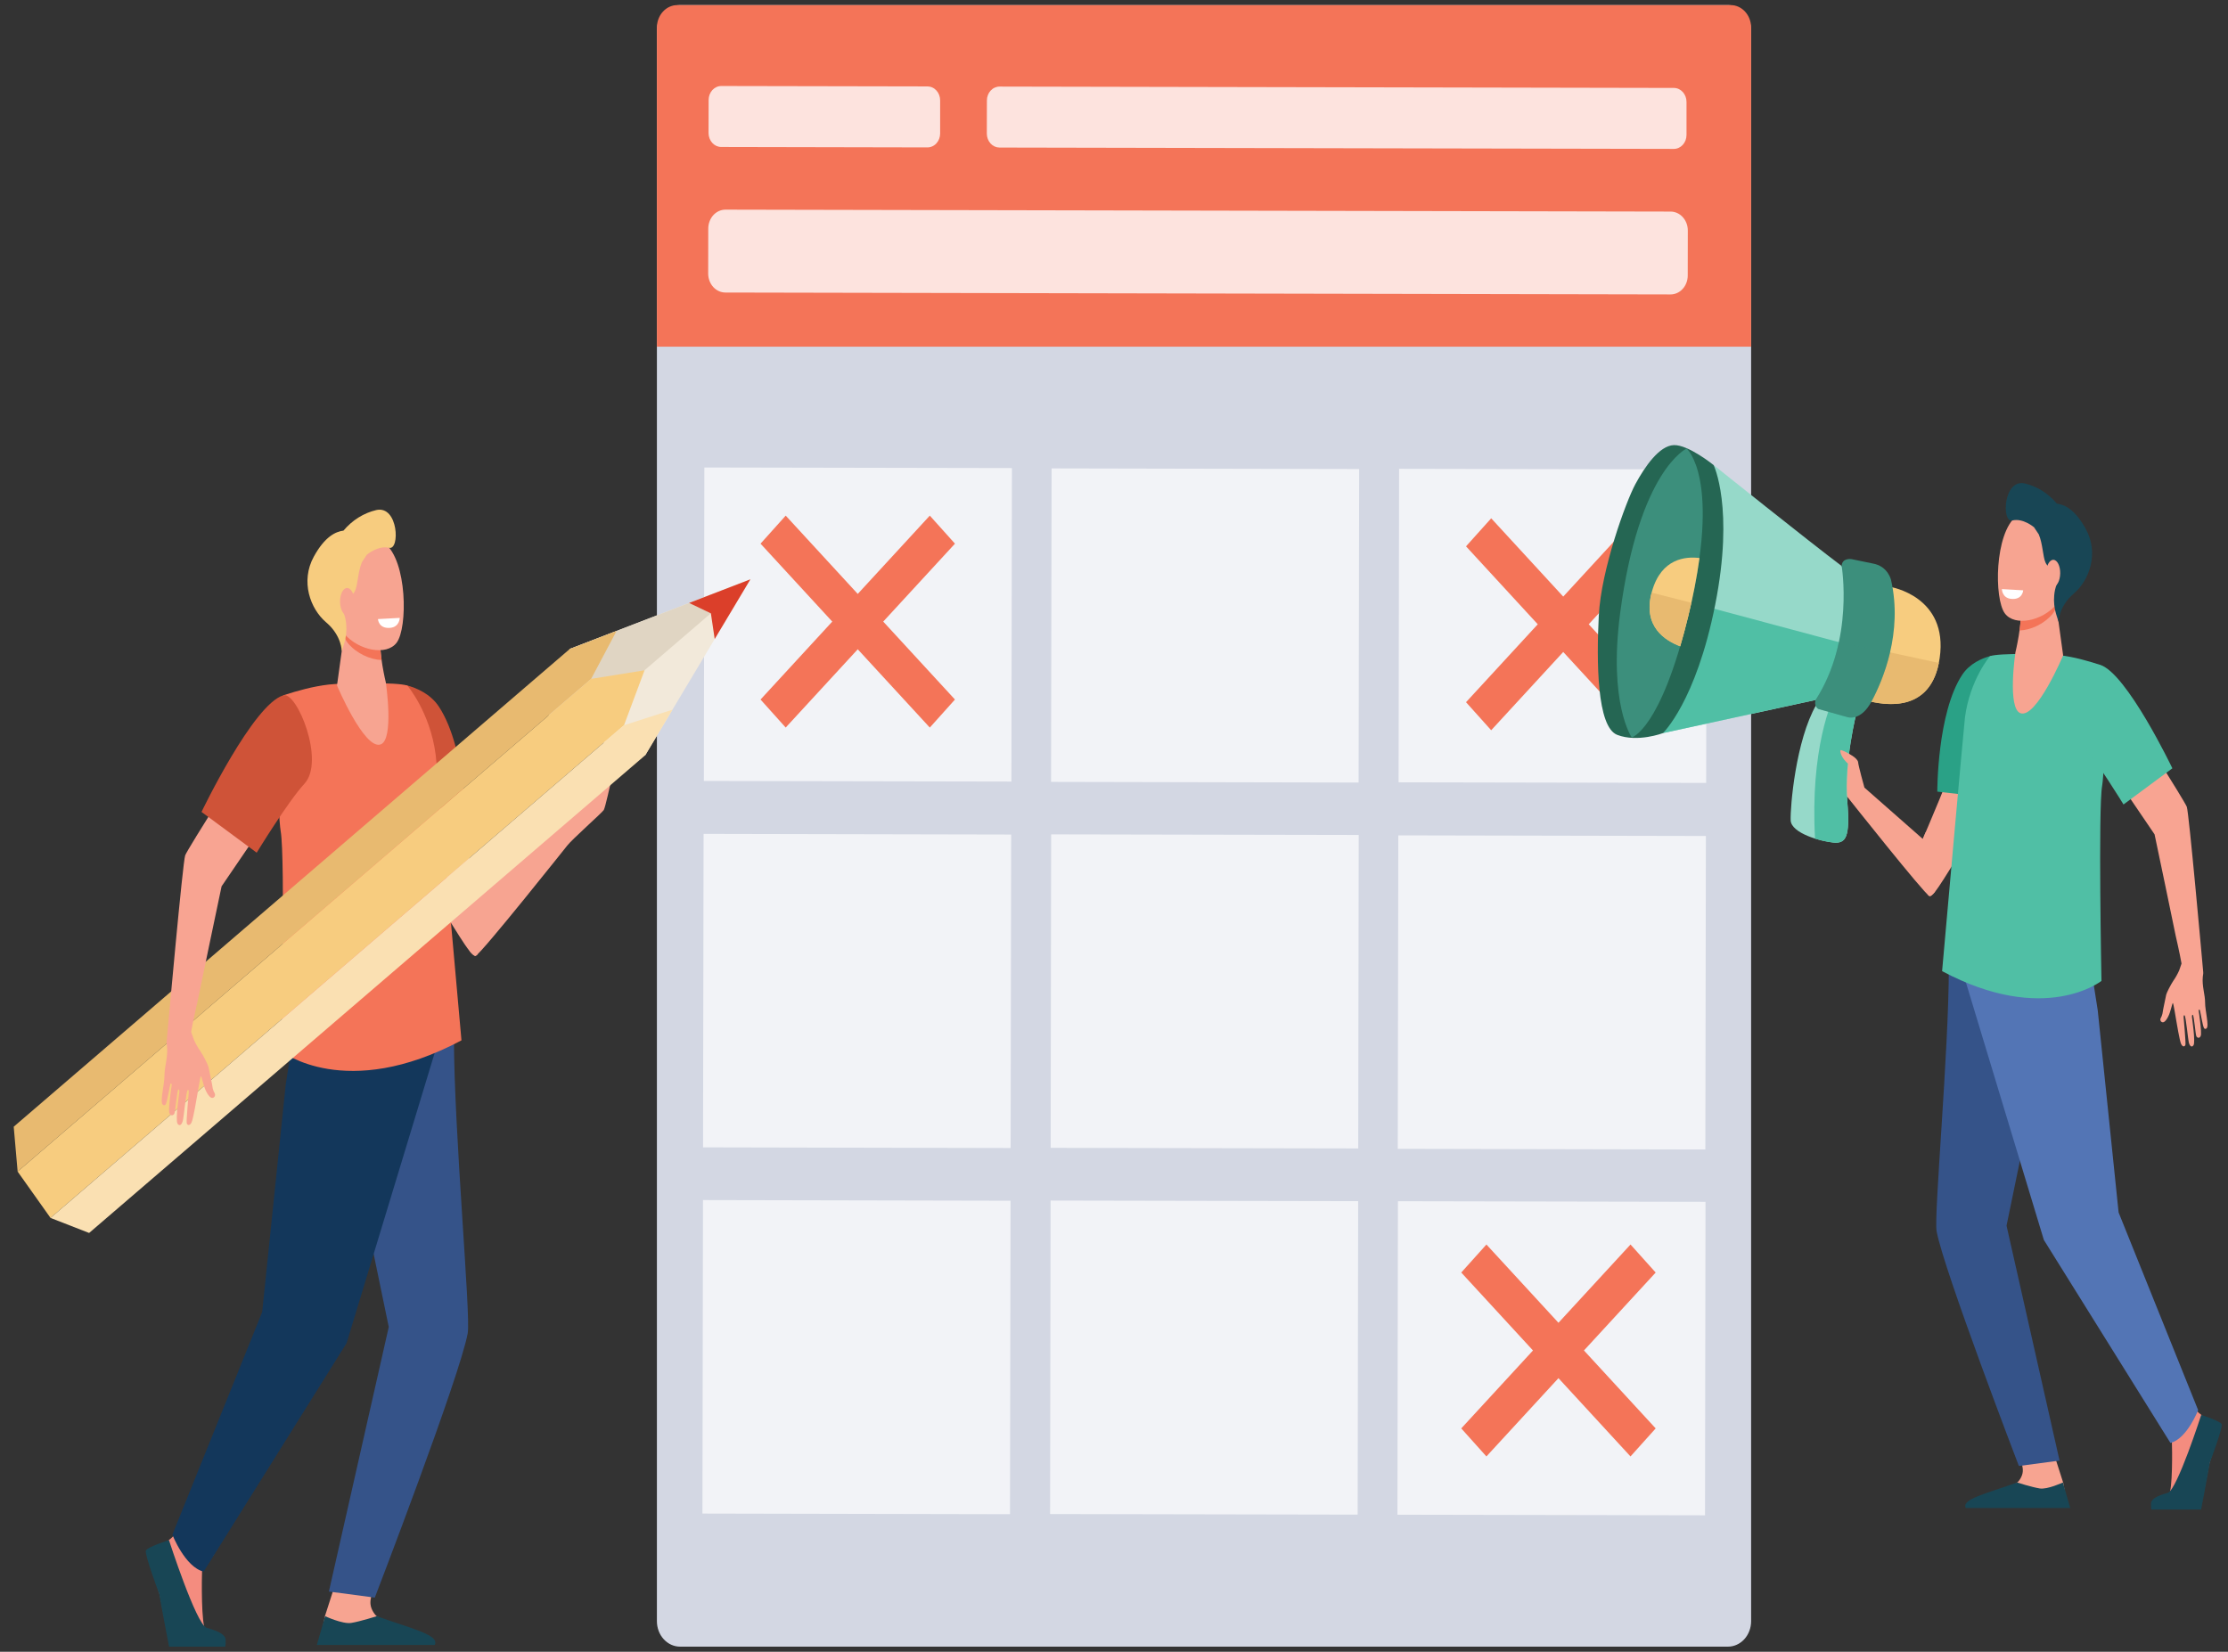 <svg width="147" height="109" viewBox="0 0 147 109" fill="none" xmlns="http://www.w3.org/2000/svg">
<rect x="0" y="0" width="147" height="109" fill="#333333" stroke="none"/>
<path d="M21.969 79.668C21.726 79.81 20.875 80.068 20.448 80.768C19.963 81.388 19.902 82.458 19.934 82.436C19.979 82.482 19.328 81.407 19.356 80.258C19.295 79.109 19.915 77.886 20.462 77.659C21.473 77.029 22.767 77.591 22.874 78.209C22.996 78.832 22.477 79.32 21.969 79.668Z" fill="#3C8F7C"/>
<path d="M11.311 72.839C11.425 72.736 11.713 72.354 12.122 72.209C12.506 72.03 13.011 72.088 12.995 72.101C13.007 72.127 12.643 71.731 12.102 71.65C11.584 71.528 10.895 71.722 10.681 71.96C10.188 72.387 10.192 73.045 10.457 73.145C10.722 73.246 11.049 73.052 11.311 72.839Z" fill="#3C8F7C"/>
<path d="M12.405 70.164C12.399 70.327 12.301 70.811 12.445 71.256C12.552 71.701 12.901 72.109 12.901 72.083C12.926 72.078 12.418 72 12.032 71.58C11.627 71.203 11.346 70.484 11.389 70.151C11.397 69.461 11.872 69.066 12.106 69.231C12.341 69.396 12.397 69.808 12.405 70.164Z" fill="#3C8F7C"/>
<path d="M44.87 0.336H114.008C114.414 0.336 114.802 0.513 115.089 0.829C115.376 1.144 115.537 1.572 115.537 2.018V106.98C115.537 107.426 115.375 107.854 115.089 108.169C114.802 108.484 114.413 108.662 114.008 108.662H44.869C44.464 108.662 44.075 108.484 43.789 108.169C43.502 107.854 43.341 107.426 43.341 106.98V2.018C43.341 1.572 43.502 1.144 43.789 0.828C44.076 0.513 44.465 0.336 44.87 0.336Z" fill="#D3D7E3"/>
<path d="M44.691 0.336H114.186C114.544 0.336 114.888 0.492 115.141 0.771C115.394 1.05 115.537 1.428 115.537 1.822V22.877H43.341V1.822C43.341 1.428 43.483 1.05 43.736 0.771C43.989 0.492 44.333 0.336 44.691 0.336Z" fill="#F47458"/>
<path opacity="0.71" d="M66.765 30.888L46.473 30.849L46.44 51.535L66.732 51.574L66.765 30.888Z" fill="white"/>
<path opacity="0.71" d="M89.675 30.952L69.383 30.91L69.347 51.596L89.639 51.639L89.675 30.952Z" fill="white"/>
<path opacity="0.71" d="M112.603 30.977L92.31 30.938L92.277 51.624L112.57 51.663L112.603 30.977Z" fill="white"/>
<path opacity="0.71" d="M66.715 55.071L46.422 55.028L46.386 75.714L66.679 75.757L66.715 55.071Z" fill="white"/>
<path opacity="0.71" d="M89.646 55.099L69.353 55.06L69.321 75.746L89.614 75.785L89.646 55.099Z" fill="white"/>
<path opacity="0.71" d="M112.552 55.167L92.259 55.125L92.223 75.811L112.516 75.854L112.552 55.167Z" fill="white"/>
<path opacity="0.71" d="M66.674 79.236L46.382 79.193L46.346 99.879L66.638 99.922L66.674 79.236Z" fill="white"/>
<path opacity="0.71" d="M89.609 79.264L69.316 79.225L69.284 99.911L89.576 99.95L89.609 79.264Z" fill="white"/>
<path opacity="0.71" d="M112.527 79.308L92.234 79.269L92.201 99.955L112.494 99.994L112.527 79.308Z" fill="white"/>
<path d="M63.007 35.876L61.347 34.026L56.593 39.192L51.84 34.026L50.179 35.876L54.911 41.019L50.179 46.162L51.839 48.011L56.593 42.846L61.347 48.012L63.007 46.162L58.274 41.019L63.007 35.876Z" fill="#F47458"/>
<path d="M109.554 36.054L107.894 34.203L103.14 39.369L98.387 34.203L96.726 36.053L101.459 41.196L96.726 46.338L98.386 48.189L103.14 43.023L107.893 48.189L109.554 46.338L104.822 41.196L109.554 36.054Z" fill="#F47458"/>
<path d="M109.239 83.975L107.579 82.125L102.825 87.29L98.072 82.125L96.411 83.974L101.144 89.117L96.411 94.26L98.071 96.11L102.825 90.944L107.578 96.11L109.239 94.26L104.507 89.117L109.239 83.975Z" fill="#F47458"/>
<path opacity="0.8" d="M61.186 9.727L47.585 9.699C47.475 9.699 47.367 9.675 47.265 9.629C47.164 9.582 47.072 9.515 46.994 9.429C46.916 9.344 46.855 9.242 46.813 9.131C46.771 9.019 46.749 8.899 46.749 8.779L46.754 6.593C46.754 6.472 46.776 6.352 46.819 6.241C46.861 6.129 46.923 6.028 47.001 5.942C47.079 5.857 47.172 5.79 47.274 5.744C47.376 5.698 47.485 5.675 47.595 5.676L61.196 5.703C61.306 5.704 61.414 5.727 61.515 5.774C61.617 5.82 61.709 5.888 61.786 5.974C61.863 6.059 61.925 6.161 61.966 6.272C62.008 6.384 62.029 6.504 62.029 6.624V8.81C62.029 8.931 62.007 9.051 61.964 9.163C61.922 9.275 61.86 9.376 61.781 9.461C61.703 9.547 61.61 9.614 61.508 9.659C61.406 9.705 61.296 9.728 61.186 9.727Z" fill="white"/>
<path opacity="0.8" d="M110.435 9.826L65.944 9.737C65.834 9.736 65.725 9.712 65.624 9.666C65.523 9.62 65.431 9.552 65.353 9.466C65.276 9.381 65.214 9.279 65.173 9.168C65.131 9.056 65.109 8.936 65.109 8.816L65.114 6.63C65.114 6.51 65.135 6.39 65.178 6.279C65.22 6.167 65.281 6.066 65.359 5.981C65.437 5.896 65.529 5.828 65.63 5.783C65.732 5.737 65.84 5.713 65.95 5.713L110.442 5.803C110.663 5.804 110.874 5.902 111.03 6.074C111.186 6.247 111.273 6.48 111.273 6.723V8.909C111.273 9.03 111.251 9.149 111.209 9.261C111.167 9.372 111.105 9.473 111.027 9.558C110.949 9.644 110.857 9.711 110.755 9.757C110.654 9.803 110.545 9.826 110.435 9.826Z" fill="white"/>
<path opacity="0.8" d="M110.218 19.43L47.859 19.304C47.71 19.304 47.562 19.271 47.424 19.208C47.287 19.145 47.161 19.053 47.056 18.937C46.951 18.82 46.868 18.682 46.811 18.531C46.754 18.379 46.725 18.216 46.725 18.052L46.73 15.081C46.731 14.917 46.76 14.754 46.818 14.603C46.875 14.451 46.959 14.314 47.064 14.198C47.17 14.082 47.295 13.99 47.433 13.928C47.571 13.865 47.719 13.833 47.868 13.834L110.225 13.962C110.374 13.962 110.522 13.995 110.66 14.058C110.798 14.121 110.923 14.213 111.028 14.33C111.133 14.446 111.217 14.584 111.274 14.736C111.331 14.887 111.36 15.05 111.359 15.214L111.354 18.185C111.353 18.516 111.233 18.833 111.02 19.066C110.807 19.3 110.518 19.431 110.218 19.43Z" fill="white"/>
<path d="M25.465 50.57C25.923 50.16 29.463 51.87 29.419 52.465C29.375 53.061 31.887 58.831 31.887 58.831L36.234 55.016C36.273 54.878 36.685 53.394 36.705 53.129C36.726 52.851 37.461 52.363 37.802 52.431C38.143 52.5 37.51 52.974 37.468 53.06C37.356 53.293 37.792 53.384 37.792 53.384C37.792 53.384 39.049 52.625 39.075 52.179C39.101 51.734 39.361 50.798 39.633 50.993C39.774 51.094 39.774 51.758 39.728 52.072C39.809 51.715 39.923 51.312 40.034 51.272C40.237 51.199 40.338 51.483 40.302 51.623C40.265 51.762 39.937 53.279 39.837 53.451C39.737 53.622 37.711 55.416 37.419 55.807C37.419 55.807 31.796 62.88 31.395 63.066C31.043 63.228 29.791 60.79 28.608 59.172C27.424 57.554 24.035 51.85 25.465 50.57Z" fill="#F7A491"/>
<path d="M14.121 102.587C14.121 102.587 13.346 103.416 13.33 103.721C13.315 104.026 13.26 107.287 13.577 107.592C13.894 107.898 14.819 108.112 14.521 108.455C14.296 108.714 12.564 108.658 11.416 108.589C11.081 108.569 10.66 105.626 10.528 105.194C10.335 104.566 9.866 103.151 10.042 102.713C10.127 102.5 10.535 102.062 11.111 101.653C11.716 101.222 12.296 100.264 12.296 100.264L14.121 102.587Z" fill="#F48C7F"/>
<path d="M22.123 104.518C22.123 104.518 21.431 106.668 21.43 106.674C21.379 107.015 21.177 107.856 21.177 108.166C21.177 109.328 25.943 107.178 24.875 106.663C24.779 106.616 24.475 106.243 24.443 105.847C24.394 105.238 24.845 104.473 24.845 104.473L22.123 104.518Z" fill="#F7A491"/>
<path d="M29.602 64.488C29.602 64.488 29.949 68.342 29.949 68.4C29.949 74.634 31.073 86.811 30.859 87.983C30.338 90.842 24.73 105.425 24.73 105.425L21.7 105.026L25.65 87.566L24.196 80.538L22.14 66.646L29.602 64.488Z" fill="#355389"/>
<path d="M19.428 67.897L18.854 71.549L17.298 86.582L11.373 101.274C11.373 101.274 12.207 103.412 13.436 103.712L22.869 88.628L28.727 69.325L28.521 65.038L19.428 67.897Z" fill="#13375B"/>
<path d="M30.809 55.313L26.606 55.785C26.606 55.785 26.414 51.993 26.414 50.185C26.414 47.991 26.584 45.165 26.825 45.224C27.5 45.394 28.41 45.804 28.952 46.624C30.83 49.461 30.809 55.313 30.809 55.313Z" fill="#CF5338"/>
<path d="M28.744 49.798C28.832 50.467 30.447 68.653 30.447 68.653C22.798 72.722 18.572 69.377 18.572 69.377C18.572 69.377 18.822 56.607 18.522 54.869C18.323 53.719 18.076 46.077 18.753 45.863C19.622 45.588 20.618 45.297 21.704 45.172C22.631 45.066 26.233 45.005 26.877 45.243C26.879 45.243 28.374 46.986 28.744 49.798Z" fill="#F47458"/>
<path d="M11.148 101.632C11.148 101.632 12.929 107.15 13.626 107.416C13.812 107.488 14.7 107.667 14.867 108.099C14.918 108.229 14.867 108.664 14.867 108.664H11.155C11.155 108.664 10.685 106.232 10.5 105.164C10.5 105.164 9.517 102.554 9.626 102.317C9.735 102.08 11.148 101.632 11.148 101.632Z" fill="#184655"/>
<path d="M20.904 108.55L21.451 106.652C21.451 106.652 22.597 107.185 23.17 107.097C23.744 107.008 24.861 106.652 24.861 106.652C27.149 107.481 29.024 107.883 28.683 108.55H20.904Z" fill="#184655"/>
<path d="M31.398 63.071C31.439 63.043 31.477 63.011 31.514 62.977C31.378 61.194 31.402 59.469 31.91 58.885C31.898 58.857 31.787 58.597 31.671 58.328C31.082 58.828 30.802 60.16 30.912 62.322C30.93 62.473 30.955 62.622 30.989 62.77C31.16 62.976 31.315 63.11 31.398 63.071Z" fill="#F7A491"/>
<path d="M42.573 49.834L49.509 38.231L37.598 42.821L36.012 47.874L42.573 49.834Z" fill="#F2E9DA"/>
<path d="M36.012 47.874L37.699 48.378L49.509 38.231L37.598 42.821L36.012 47.874Z" fill="#E0D5C3"/>
<path d="M37.599 42.821L40.682 41.633L39.002 44.799L1.163 77.311L0.905 74.351L37.599 42.821Z" fill="#E8BA70"/>
<path d="M39.002 44.799L42.526 44.232L41.172 47.857L3.333 80.37L1.163 77.311L39.002 44.799Z" fill="#F7CC7F"/>
<path d="M41.171 47.857L44.369 46.831L42.574 49.835L5.88 81.363L3.333 80.37L41.171 47.857Z" fill="#FAE0B2"/>
<path d="M47.155 42.169L49.509 38.231L45.467 39.789L46.903 40.474L47.155 42.169Z" fill="#DB3F2A"/>
<path d="M10.995 68.846C10.991 68.807 10.991 68.768 10.995 68.729C11.108 67.47 12.058 56.894 12.218 56.445C12.363 56.038 16.625 49.331 16.625 49.331L18.72 52.472L14.62 58.488C14.529 58.87 13.05 66.007 13.05 66.007C13.05 66.007 12.746 67.309 12.611 68.089C12.673 68.276 12.734 68.454 12.787 68.6C12.911 68.875 13.059 69.137 13.229 69.38C13.412 69.651 13.715 70.241 13.752 70.399C13.796 70.583 13.874 70.964 13.919 71.195C13.963 71.426 14.024 71.694 14.034 71.815C14.062 71.934 14.107 72.046 14.166 72.15C14.184 72.185 14.192 72.226 14.189 72.266C14.186 72.307 14.171 72.345 14.148 72.376C14.125 72.408 14.094 72.431 14.058 72.442C14.023 72.454 13.986 72.453 13.95 72.441C13.801 72.387 13.685 72.174 13.614 72.042C13.412 71.669 13.304 70.987 13.254 71.024C13.204 71.06 13.027 72.215 12.999 72.346C12.971 72.477 12.76 73.819 12.64 74.064C12.52 74.309 12.362 74.268 12.32 74.115C12.284 73.983 12.452 72.105 12.452 72.105C12.452 72.105 12.473 71.865 12.378 71.94C12.283 72.015 12.127 73.723 12.06 73.969C11.994 74.215 11.843 74.351 11.714 74.15C11.559 73.906 11.827 72.098 11.827 72.098C11.827 72.098 11.857 71.871 11.769 71.892C11.681 71.913 11.57 73.365 11.502 73.492C11.433 73.619 11.259 73.662 11.177 73.453C11.08 73.206 11.332 71.593 11.332 71.593C11.332 71.593 11.319 71.465 11.261 71.507C11.204 71.55 11.032 72.78 10.918 72.895C10.906 72.908 10.893 72.918 10.877 72.926C10.863 72.933 10.846 72.936 10.83 72.936C10.813 72.936 10.797 72.933 10.782 72.926C10.767 72.918 10.753 72.908 10.742 72.895C10.531 72.74 10.853 71.567 10.851 70.985C10.848 70.403 11.093 69.745 11.02 69.055C11.015 69.02 11.003 68.913 10.995 68.846Z" fill="#F8A492"/>
<path d="M13.296 53.579L16.936 56.269C16.936 56.269 18.988 52.908 20.09 51.712C21.469 50.214 19.587 45.624 18.698 45.883C16.709 46.464 13.296 53.579 13.296 53.579Z" fill="#CF5338"/>
<path d="M22.728 41.657L22.235 45.234C22.235 45.234 24.036 49.498 25.111 49.124C26.014 48.814 25.458 45.045 25.458 45.045C25.458 45.045 24.965 43.021 25.115 42.009C25.264 40.996 22.728 41.657 22.728 41.657Z" fill="#F7A491"/>
<path d="M25.117 42.009C25.265 40.996 22.729 41.657 22.729 41.657L22.688 41.954C22.752 42.137 22.845 42.305 22.963 42.452C23.526 43.123 24.413 43.525 25.178 43.555C25.103 43.01 25.054 42.424 25.117 42.009Z" fill="#F47458"/>
<path d="M22.314 36.598C22.244 36.569 21.74 40.672 22.694 41.801C23.648 42.931 25.505 43.3 26.171 42.41C26.908 41.427 26.871 37.017 25.388 35.855C23.906 34.694 22.314 36.598 22.314 36.598Z" fill="#F7A491"/>
<path d="M24.824 33.659C23.994 33.856 23.239 34.329 22.663 35.015C22.143 35.083 21.436 35.403 20.706 36.73C19.808 38.365 20.471 40.178 21.516 41.066C22.562 41.955 22.547 42.983 22.547 42.983L22.712 42.452C22.836 42.05 22.881 41.623 22.843 41.2C22.823 40.941 22.766 40.687 22.674 40.448C22.422 39.854 23.214 39.46 23.436 38.965C23.606 38.585 23.615 37.715 23.884 37.086L24.205 36.606C24.205 36.606 24.947 35.971 25.673 36.15C26.398 36.329 26.294 33.33 24.824 33.659Z" fill="#F7CC7F"/>
<path d="M23.387 39.698C23.395 40.199 23.188 40.608 22.925 40.613C22.663 40.618 22.444 40.217 22.436 39.716C22.428 39.216 22.635 38.806 22.898 38.801C23.161 38.796 23.38 39.195 23.387 39.698Z" fill="#F7A491"/>
<path d="M24.937 40.852L26.374 40.775C26.374 40.775 26.369 41.377 25.74 41.432C24.968 41.497 24.937 40.852 24.937 40.852Z" fill="white"/>
<path d="M132.552 48.028C132.146 47.664 129.011 49.183 129.05 49.709C129.09 50.234 126.862 55.361 126.862 55.361L123.012 51.974C122.978 51.851 122.613 50.533 122.595 50.297C122.576 50.05 121.926 49.618 121.623 49.681C121.321 49.745 121.882 50.164 121.919 50.241C122.019 50.452 121.632 50.529 121.632 50.529C121.632 50.529 120.519 49.856 120.496 49.459C120.472 49.063 120.241 48.233 120.002 48.409C119.878 48.499 119.879 49.088 119.918 49.368C119.846 49.05 119.745 48.692 119.646 48.656C119.467 48.591 119.377 48.844 119.41 48.968C119.442 49.092 119.733 50.438 119.822 50.591C119.91 50.743 121.704 52.336 121.963 52.683C121.963 52.683 126.943 58.965 127.297 59.129C127.609 59.273 128.718 57.108 129.766 55.671C130.814 54.234 133.819 49.165 132.552 48.028Z" fill="#F7A491"/>
<path d="M142.6 94.219C142.6 94.219 143.284 94.956 143.3 95.226C143.316 95.496 143.361 98.394 143.081 98.664C142.802 98.934 141.981 99.126 142.245 99.43C142.445 99.66 143.978 99.61 144.995 99.549C145.292 99.531 145.664 96.918 145.781 96.534C145.952 95.974 146.367 94.72 146.213 94.331C146.137 94.142 145.775 93.753 145.265 93.39C144.729 93.007 144.216 92.157 144.216 92.157L142.6 94.219Z" fill="#F48C7F"/>
<path d="M135.515 95.935C135.515 95.935 136.127 97.843 136.128 97.848C136.174 98.151 136.353 98.898 136.353 99.173C136.353 100.206 132.132 98.296 133.078 97.838C133.163 97.797 133.432 97.466 133.46 97.114C133.503 96.573 133.104 95.894 133.104 95.894L135.515 95.935Z" fill="#F7A491"/>
<path d="M128.888 60.387C128.888 60.387 128.58 63.81 128.58 63.861C128.58 69.397 127.585 80.21 127.775 81.25C128.236 83.789 133.202 96.739 133.202 96.739L135.886 96.385L132.388 80.881L133.675 74.64L135.497 62.304L128.888 60.387Z" fill="#355389"/>
<path d="M137.895 63.415L138.404 66.658L139.782 80.007L145.03 93.053C145.03 93.053 144.292 94.952 143.202 95.218L134.851 81.824L129.664 64.684L129.846 60.876L137.895 63.415Z" fill="#5375B5"/>
<path d="M127.82 52.24L131.541 52.66C131.541 52.66 131.712 49.293 131.712 47.689C131.712 45.74 131.562 43.231 131.348 43.285C130.75 43.436 129.944 43.801 129.464 44.528C127.804 47.043 127.82 52.24 127.82 52.24Z" fill="#2AA186"/>
<path d="M129.645 47.343C129.568 47.937 128.137 64.086 128.137 64.086C134.913 67.698 138.652 64.73 138.652 64.73C138.652 64.73 138.43 53.387 138.696 51.847C138.872 50.825 139.091 44.039 138.491 43.85C137.722 43.606 136.84 43.347 135.878 43.236C135.056 43.143 131.867 43.088 131.297 43.299C131.297 43.298 129.974 44.845 129.645 47.343Z" fill="#50BFA5"/>
<path d="M145.233 93.371C145.233 93.371 143.656 98.272 143.038 98.508C142.874 98.571 142.087 98.73 141.939 99.114C141.895 99.23 141.939 99.615 141.939 99.615H145.226C145.226 99.615 145.642 97.457 145.807 96.508C145.807 96.508 146.677 94.191 146.581 93.98C146.484 93.769 145.233 93.371 145.233 93.371Z" fill="#184655"/>
<path d="M136.59 99.514L136.106 97.829C136.106 97.829 135.091 98.302 134.583 98.223C134.075 98.144 133.084 97.829 133.084 97.829C131.058 98.564 129.398 98.921 129.7 99.514H136.59Z" fill="#184655"/>
<path d="M127.297 59.129C127.262 59.104 127.228 59.076 127.196 59.045C127.316 57.463 127.294 55.93 126.844 55.411C126.855 55.387 126.954 55.156 127.056 54.917C127.578 55.362 127.825 56.544 127.728 58.464C127.713 58.598 127.69 58.731 127.659 58.862C127.508 59.045 127.371 59.163 127.297 59.129Z" fill="#F7A491"/>
<path d="M145.365 64.257C145.369 64.223 145.369 64.188 145.365 64.153C145.265 63.033 144.423 53.644 144.283 53.244C144.155 52.884 140.38 46.928 140.38 46.928L138.526 49.716L142.155 55.059C142.236 55.398 143.546 61.738 143.546 61.738C143.546 61.738 143.814 62.893 143.934 63.586C143.88 63.752 143.826 63.91 143.778 64.039C143.669 64.284 143.538 64.516 143.387 64.732C143.225 64.973 142.956 65.497 142.923 65.637C142.885 65.8 142.816 66.139 142.776 66.344C142.737 66.548 142.683 66.787 142.674 66.897C142.649 67.002 142.61 67.103 142.557 67.195C142.541 67.226 142.534 67.262 142.537 67.298C142.54 67.334 142.552 67.368 142.573 67.395C142.594 67.423 142.621 67.444 142.653 67.454C142.684 67.464 142.717 67.463 142.748 67.453C142.881 67.404 142.983 67.216 143.046 67.099C143.225 66.767 143.32 66.162 143.365 66.194C143.409 66.227 143.566 67.253 143.59 67.368C143.614 67.484 143.803 68.676 143.908 68.894C144.014 69.112 144.154 69.076 144.192 68.94C144.223 68.822 144.074 67.154 144.074 67.154C144.074 67.154 144.056 66.944 144.138 67.008C144.22 67.072 144.361 68.588 144.42 68.81C144.478 69.032 144.611 69.149 144.726 68.971C144.864 68.754 144.626 67.15 144.626 67.15C144.626 67.15 144.6 66.948 144.677 66.967C144.755 66.986 144.854 68.276 144.914 68.387C144.975 68.499 145.129 68.539 145.202 68.353C145.288 68.134 145.065 66.703 145.065 66.703C145.065 66.703 145.076 66.588 145.125 66.626C145.174 66.664 145.328 67.758 145.429 67.859C145.439 67.87 145.451 67.88 145.464 67.886C145.477 67.892 145.492 67.896 145.506 67.896C145.521 67.896 145.535 67.892 145.549 67.886C145.562 67.88 145.574 67.87 145.584 67.859C145.769 67.719 145.485 66.68 145.489 66.162C145.492 65.645 145.274 65.064 145.338 64.449C145.347 64.412 145.358 64.317 145.365 64.257Z" fill="#F8A492"/>
<path d="M143.33 50.7L140.106 53.088C140.106 53.088 138.289 50.105 137.313 49.043C136.091 47.712 137.759 43.636 138.546 43.866C140.306 44.382 143.33 50.7 143.33 50.7Z" fill="#50BFA5"/>
<path d="M135.641 39.744L136.123 43.251C136.123 43.251 134.361 47.427 133.31 47.065C132.428 46.761 132.971 43.066 132.971 43.066C132.971 43.066 133.452 41.081 133.307 40.089C133.163 39.096 135.641 39.744 135.641 39.744Z" fill="#F7A491"/>
<path d="M133.309 40.089C133.165 39.096 135.642 39.744 135.642 39.744L135.682 40.035C135.62 40.214 135.529 40.38 135.414 40.525C134.86 41.182 133.995 41.575 133.249 41.606C133.322 41.069 133.368 40.496 133.309 40.089Z" fill="#F47458"/>
<path d="M136.049 34.782C136.119 34.754 136.611 38.776 135.679 39.883C134.746 40.99 132.93 41.354 132.279 40.481C131.558 39.517 131.594 35.193 133.043 34.055C134.491 32.916 136.049 34.782 136.049 34.782Z" fill="#F7A491"/>
<path d="M133.596 31.903C134.408 32.096 135.145 32.561 135.708 33.233C136.217 33.3 136.908 33.61 137.621 34.914C138.499 36.517 137.851 38.294 136.829 39.166C135.808 40.038 135.822 41.044 135.822 41.044L135.66 40.523C135.539 40.129 135.496 39.711 135.533 39.297C135.552 39.043 135.608 38.794 135.698 38.559C135.944 37.977 135.17 37.59 134.953 37.106C134.786 36.733 134.778 35.88 134.515 35.263L134.201 34.793C134.201 34.793 133.476 34.17 132.766 34.346C132.056 34.522 132.158 31.58 133.596 31.903Z" fill="#184655"/>
<path d="M134.999 37.821C134.992 38.311 135.194 38.714 135.451 38.718C135.708 38.723 135.921 38.329 135.929 37.838C135.937 37.347 135.734 36.946 135.477 36.941C135.221 36.937 135.004 37.33 134.999 37.821Z" fill="#F7A491"/>
<path d="M133.486 38.955L132.081 38.874C132.081 38.874 132.086 39.465 132.703 39.521C133.455 39.587 133.486 38.955 133.486 38.955Z" fill="white"/>
<path d="M124.718 38.73C124.718 38.73 128.566 39.341 127.978 43.421C127.43 47.229 124.13 46.455 123.283 46.265C122.435 46.074 124.718 38.73 124.718 38.73Z" fill="#F7CC7F"/>
<path d="M123.283 46.268C122.888 46.179 123.172 44.539 123.588 42.811C125.005 43.116 126.581 43.457 127.923 43.748C127.238 47.187 124.105 46.453 123.283 46.268Z" fill="#E8BA70"/>
<path d="M122.503 46.974C122.503 46.974 121.658 50.293 121.881 52.87C122.088 55.276 121.777 55.676 120.964 55.601C120.151 55.526 118.18 54.991 118.145 54.131C118.111 53.271 118.474 48.864 119.84 46.499C121.206 44.134 122.503 46.974 122.503 46.974Z" fill="#96D9C9"/>
<path d="M121.189 45.59C121.73 45.99 122.502 46.974 122.502 46.974C122.502 46.974 121.656 50.292 121.879 52.87C122.087 55.276 121.776 55.676 120.963 55.601C120.553 55.554 120.148 55.466 119.753 55.339C119.431 49.428 120.817 46.259 121.189 45.59Z" fill="#50BFA5"/>
<path d="M113.061 30.689C113.061 30.689 119.443 35.8 121.505 37.345L122.715 39.32L121.858 45.074L119.796 46.19L109.718 48.38L109.951 47.134L111.78 41.553L112.714 35.198L112.986 31.291L113.061 30.689Z" fill="#96D9C9"/>
<path d="M111.777 41.55L112.022 39.883L122.221 42.615L121.855 45.07L119.793 46.187L109.714 48.377L109.948 47.131L111.777 41.55Z" fill="#50BFA5"/>
<path d="M121.508 37.34C121.508 37.34 122.351 42.221 119.796 46.185C119.796 46.185 119.653 46.553 119.964 46.782L121.867 47.316C121.867 47.316 122.749 47.66 123.492 46.266C124.236 44.872 125.551 41.743 124.772 38.289C124.772 38.289 124.581 37.354 123.544 37.182L122.161 36.896C122.161 36.896 121.545 36.793 121.508 37.34Z" fill="#3C8F7C"/>
<path d="M113.061 30.689C113.061 30.689 111.401 29.344 110.441 29.373C109.481 29.401 108.519 30.801 107.899 31.949C107.278 33.098 105.642 37.588 105.486 40.623C105.331 43.657 105.359 47.979 106.705 48.495C108.052 49.01 109.714 48.38 109.714 48.38C109.714 48.38 111.894 46.319 113.165 39.909C114.437 33.498 113.061 30.689 113.061 30.689Z" fill="#256653"/>
<path d="M107.66 48.663C107.66 48.663 106.108 46.444 106.896 40.455C108.142 31.025 111.28 29.599 111.28 29.599C111.28 29.599 113.604 31.546 111.384 40.661C109.558 48.168 107.66 48.663 107.66 48.663Z" fill="#3C8F7C"/>
<path d="M112.132 36.824C111.95 38.117 111.702 39.397 111.389 40.659C111.212 41.387 111.034 42.048 110.857 42.649C109.892 42.281 108.332 41.356 108.998 39.013C109.616 36.841 111.223 36.71 112.132 36.824Z" fill="#F7CC7F"/>
<path d="M111.389 40.659C111.212 41.387 111.034 42.047 110.857 42.649C109.905 42.286 108.374 41.382 108.972 39.109L111.595 39.776C111.531 40.063 111.463 40.357 111.389 40.659Z" fill="#E8BA70"/>
<g style="mix-blend-mode:multiply" opacity="0.3">
<path d="M119.792 46.187C120.523 45.035 121.044 43.738 121.324 42.368L124.699 43.068C124.43 44.19 124.023 45.266 123.489 46.267C122.745 47.66 121.863 47.317 121.863 47.317L119.961 46.783C119.65 46.554 119.792 46.187 119.792 46.187Z" fill="#3C8F7C"/>
</g>
<path d="M122.287 50.599C122.287 50.211 122.235 49.928 122.047 49.782C121.859 49.636 121.455 49.467 121.432 49.506C121.408 49.545 121.396 49.95 122.013 50.473C122.311 50.656 122.287 50.599 122.287 50.599Z" fill="#F7A491"/>
</svg>
